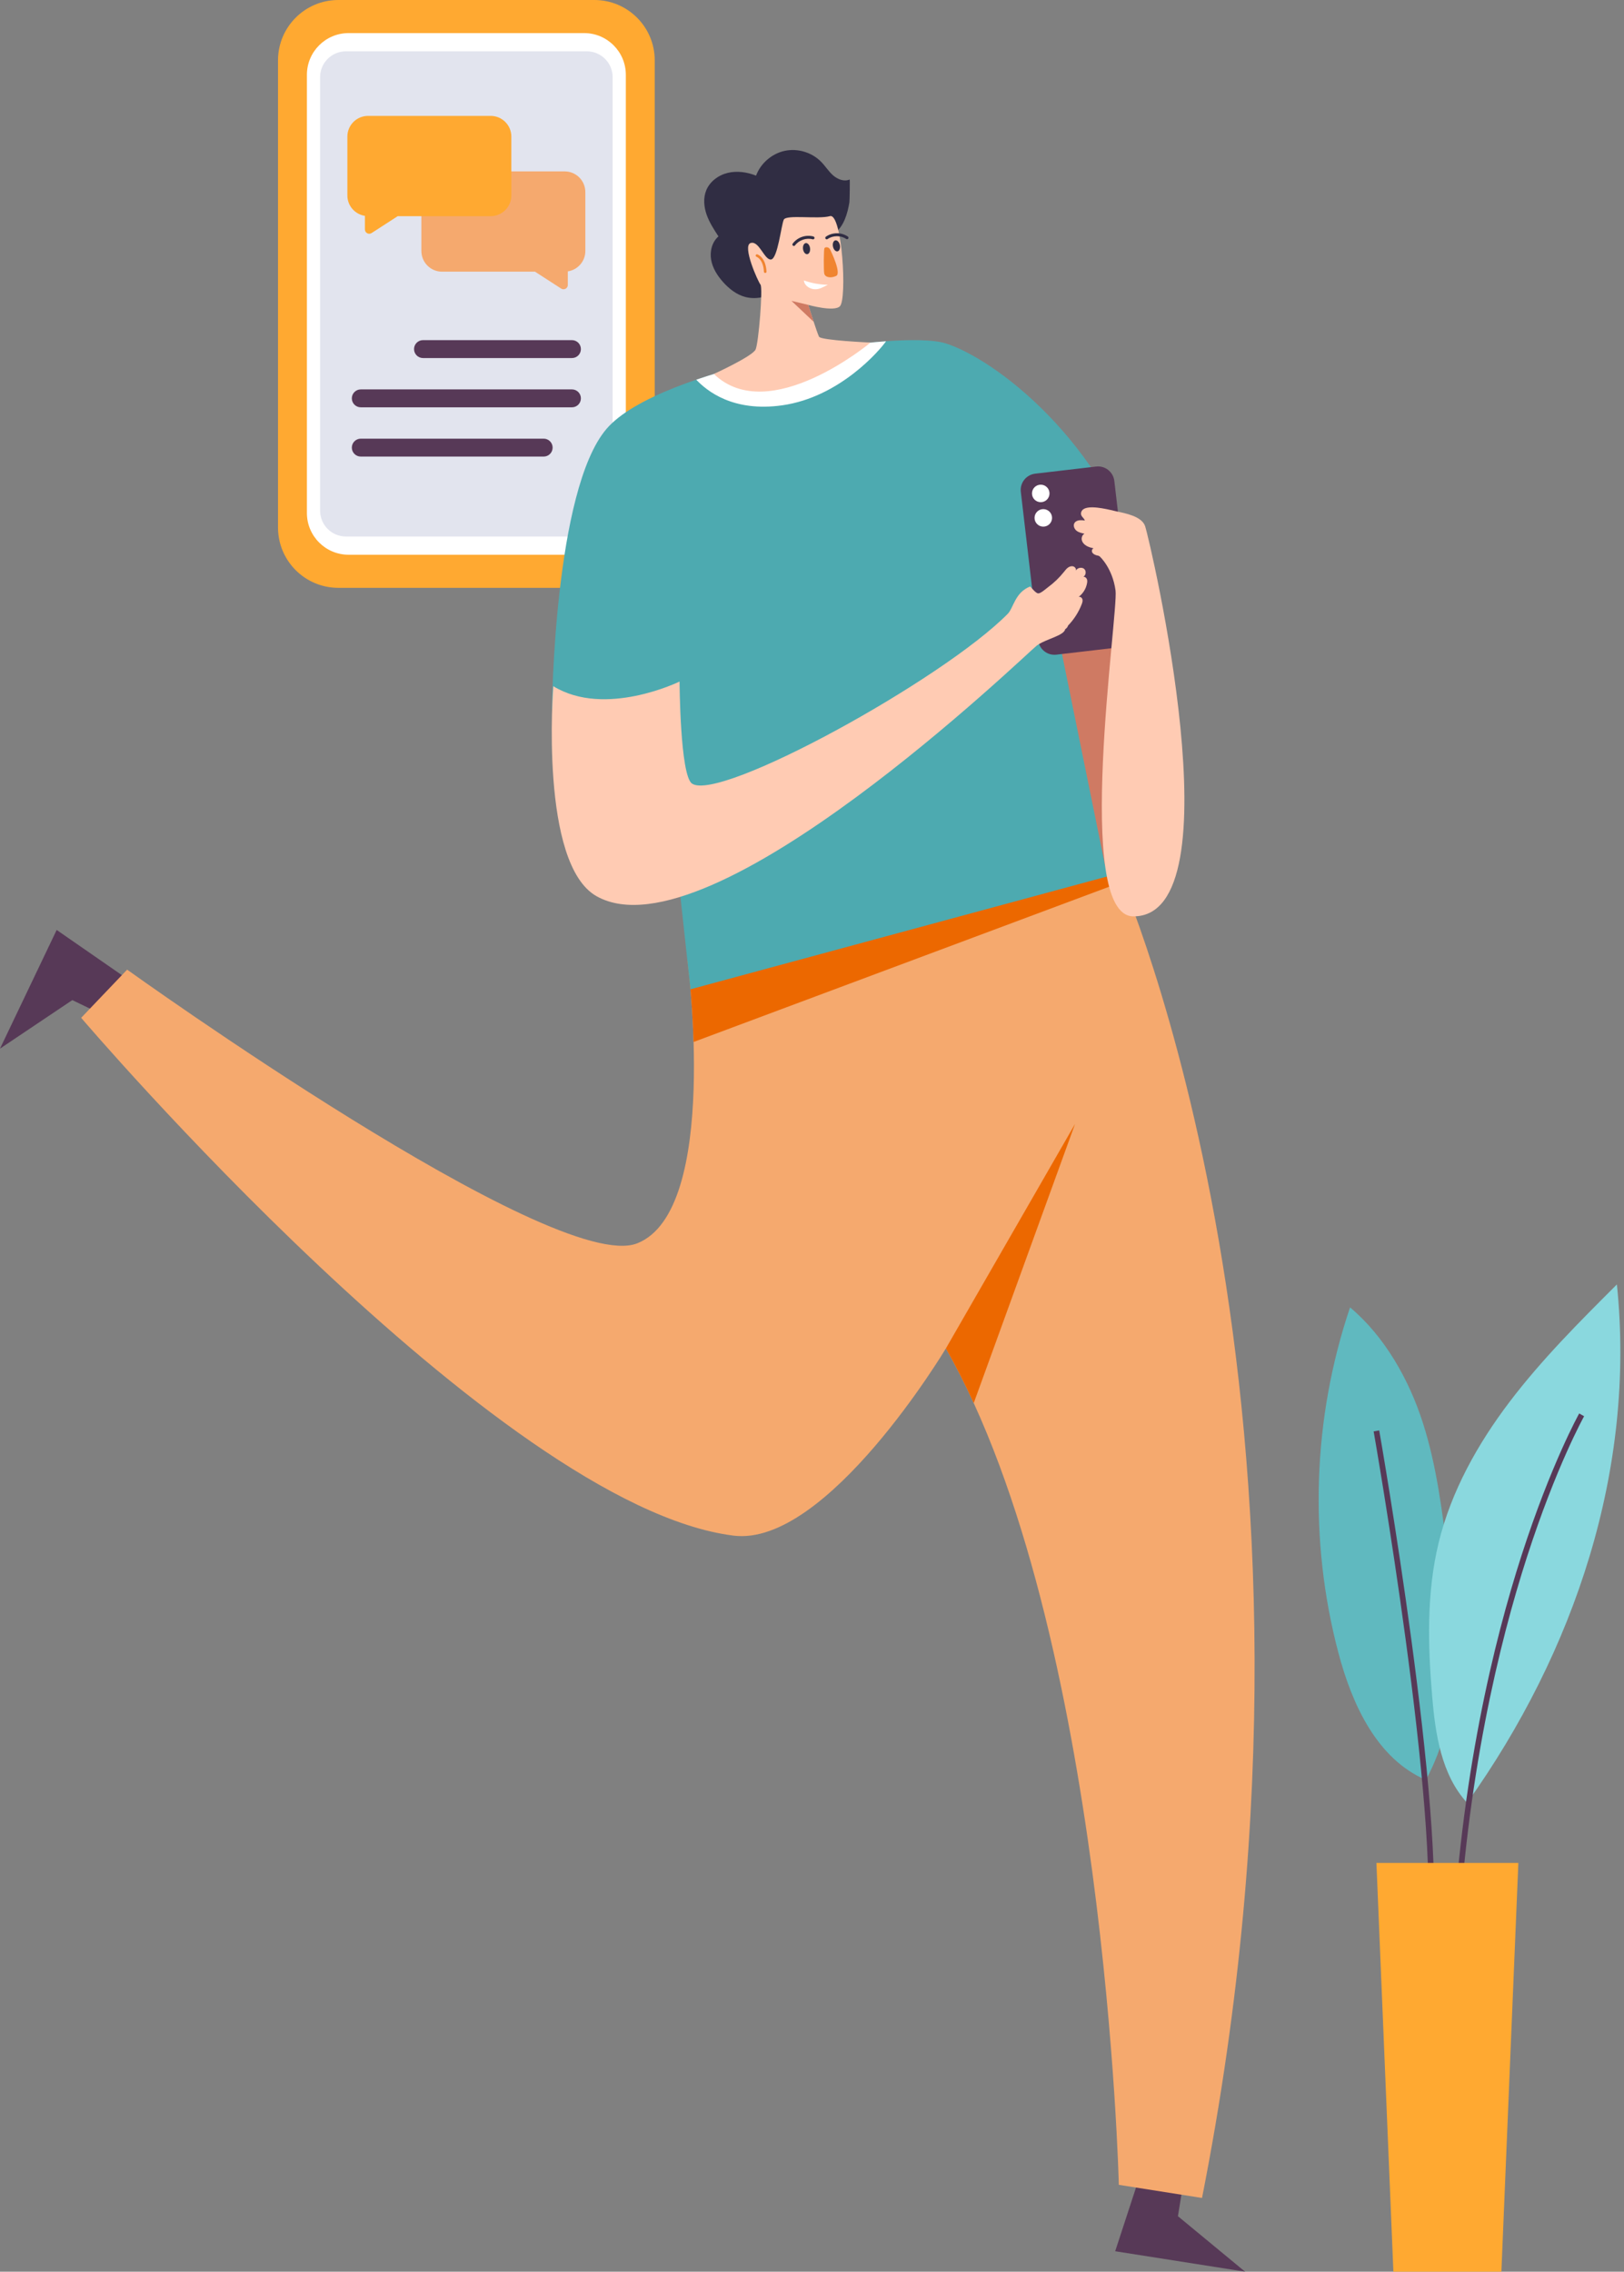 <svg width="143" height="200" viewBox="0 0 143 200" fill="none" xmlns="http://www.w3.org/2000/svg">
<rect x="0" y="0" width="143" height="200" fill="#808080" stroke="none"/>
<path d="M52.338 0H29.793C26.858 0 24.48 2.379 24.48 5.313V46.44C24.48 49.374 26.858 51.753 29.793 51.753H52.338C55.272 51.753 57.651 49.374 57.651 46.44V5.313C57.651 2.379 55.272 0 52.338 0Z" fill="#FFA931"/>
<path d="M51.433 2.913H30.698C28.669 2.913 27.024 4.558 27.024 6.587V45.166C27.024 47.195 28.669 48.84 30.698 48.84H51.433C53.462 48.84 55.107 47.195 55.107 45.166V6.587C55.107 4.558 53.462 2.913 51.433 2.913Z" fill="white"/>
<path d="M51.669 4.518H30.462C29.204 4.518 28.185 5.537 28.185 6.794V44.958C28.185 46.216 29.204 47.235 30.462 47.235H51.669C52.926 47.235 53.946 46.216 53.946 44.958V6.794C53.946 5.537 52.926 4.518 51.669 4.518Z" fill="#E2E4EE"/>
<path d="M49.722 15.09H38.925C38.442 15.09 37.979 15.282 37.638 15.623C37.297 15.965 37.105 16.427 37.105 16.91V22.1C37.105 22.582 37.297 23.045 37.638 23.386C37.979 23.728 38.442 23.919 38.925 23.919H47.11L49.412 25.407C49.665 25.57 49.999 25.389 49.999 25.088V23.892C50.871 23.758 51.542 23.01 51.542 22.1V16.91C51.542 16.428 51.35 15.965 51.009 15.623C50.668 15.282 50.205 15.09 49.722 15.09Z" fill="#F5A96E"/>
<path d="M32.408 10.203H43.206C43.445 10.203 43.681 10.25 43.902 10.341C44.123 10.433 44.324 10.567 44.492 10.736C44.661 10.905 44.796 11.105 44.887 11.326C44.978 11.547 45.026 11.783 45.026 12.022V17.212C45.026 17.695 44.834 18.157 44.492 18.499C44.151 18.84 43.688 19.032 43.206 19.032H35.02L32.719 20.519C32.466 20.683 32.132 20.501 32.132 20.2V19.004C31.259 18.87 30.588 18.122 30.588 17.212V12.023C30.588 11.54 30.78 11.077 31.122 10.736C31.463 10.395 31.926 10.203 32.408 10.203Z" fill="#FFA931"/>
<path d="M50.363 29.946H37.246C36.81 29.946 36.458 30.299 36.458 30.734V30.734C36.458 31.17 36.81 31.523 37.246 31.523H50.363C50.798 31.523 51.151 31.17 51.151 30.734V30.734C51.151 30.299 50.798 29.946 50.363 29.946Z" fill="#573957"/>
<path d="M50.363 34.283H31.768C31.333 34.283 30.98 34.636 30.98 35.071V35.072C30.98 35.507 31.333 35.86 31.768 35.86H50.363C50.798 35.86 51.151 35.507 51.151 35.072V35.071C51.151 34.636 50.798 34.283 50.363 34.283Z" fill="#573957"/>
<path d="M47.873 38.62H31.768C31.333 38.62 30.98 38.973 30.98 39.409V39.409C30.98 39.844 31.333 40.197 31.768 40.197H47.873C48.308 40.197 48.661 39.844 48.661 39.409V39.409C48.661 38.973 48.308 38.62 47.873 38.62Z" fill="#573957"/>
<path d="M104.365 191.133L103.722 195.116L109.634 200L98.196 198.201L100.509 191.133H104.365ZM10.002 89.804L6.368 88.05L0 92.322L4.99 81.874L11.103 86.109L10.002 89.804Z" fill="#573957"/>
<path d="M98.517 76.887L60.543 84.597C60.543 84.597 63.434 106.573 56.109 109.464C48.784 112.356 11.195 85.368 11.195 85.368L7.147 89.609C7.147 89.609 43.772 132.596 64.591 135.198C72.817 136.227 83.289 118.717 83.289 118.717C97.361 143.391 98.517 192.354 98.517 192.354L105.843 193.51C119.529 124.115 98.517 76.887 98.517 76.887V76.887Z" fill="#F5A96E"/>
<path d="M98.517 76.887L60.543 84.597C60.543 84.597 60.952 87.705 61.072 91.737L98.832 77.633C98.631 77.144 98.517 76.887 98.517 76.887V76.887ZM85.741 123.529L94.662 98.952L83.289 118.717C84.154 120.234 84.971 121.845 85.741 123.529Z" fill="#EC6800"/>
<path d="M98.517 76.887L60.801 87.098L58.81 68.791L48.603 62.42C48.603 62.42 48.784 43.153 53.41 37.755C58.037 32.358 79.048 28.888 83.289 30.237C87.53 31.587 97.168 38.719 100.831 51.056L93.891 58.522L98.517 76.887V76.887Z" fill="#4DAAB0"/>
<path d="M61.308 33.428C62.215 34.389 64.518 36.303 68.88 35.684C73.972 34.961 77.499 30.799 78.019 30.045C73.288 30.385 66.638 31.606 61.308 33.428Z" fill="white"/>
<path d="M59.838 60.005V48.936C59.838 48.936 61.706 64.25 62.859 65.653C64.012 67.056 72.894 64.576 72.894 64.576C72.894 64.576 63.241 71.875 61.121 70.911C59 69.948 59.838 60.005 59.838 60.005V60.005Z" fill="#4DAAB0"/>
<path d="M97.309 76.219L93.513 57.579L98.807 52.888C98.807 52.888 101.891 73.706 101.506 75.152C101.12 76.597 97.309 76.219 97.309 76.219Z" fill="#CF7A63"/>
<path d="M96.519 41.075L91.154 41.702C90.362 41.795 89.795 42.512 89.888 43.304L91.417 56.371C91.509 57.163 92.226 57.73 93.018 57.637L98.383 57.01C99.175 56.917 99.742 56.2 99.649 55.408L98.121 42.341C98.028 41.549 97.311 40.982 96.519 41.075Z" fill="#573957"/>
<path d="M91.642 44.213C92.068 44.213 92.413 43.868 92.413 43.442C92.413 43.016 92.068 42.671 91.642 42.671C91.216 42.671 90.871 43.016 90.871 43.442C90.871 43.868 91.216 44.213 91.642 44.213Z" fill="white"/>
<path d="M91.867 46.366C92.293 46.366 92.638 46.02 92.638 45.594C92.638 45.169 92.293 44.823 91.867 44.823C91.441 44.823 91.096 45.169 91.096 45.594C91.096 46.02 91.441 46.366 91.867 46.366Z" fill="white"/>
<path d="M95.721 51.332C95.741 51.211 95.749 51.083 95.698 50.971C95.647 50.86 95.511 50.754 95.392 50.783C95.634 50.648 95.67 50.256 95.457 50.079C95.244 49.901 94.825 49.994 94.735 50.257C94.79 50.098 94.668 49.917 94.509 49.867C94.349 49.818 94.171 49.875 94.036 49.974C93.901 50.073 93.799 50.209 93.695 50.34C93.283 50.856 92.805 51.316 92.273 51.707C92.096 51.837 91.646 52.251 91.42 52.242C91.199 52.232 90.871 51.784 90.71 51.635C89.361 52.164 89.248 53.525 88.734 54.044C82.968 59.88 63.308 70.667 60.928 68.983C59.879 68.242 59.838 60.004 59.838 60.004C59.838 60.004 53.283 63.217 48.72 60.413C48.72 60.413 47.475 76.084 52.543 78.911C62.566 84.501 90.517 57.417 91.289 56.839C92.06 56.261 93.698 55.972 93.795 55.393C93.935 55.307 94.012 55.199 94.042 55.082C94.565 54.54 94.981 53.896 95.25 53.193C95.302 53.057 95.35 52.909 95.314 52.767C95.278 52.626 95.11 52.502 94.974 52.553C95.37 52.257 95.637 51.819 95.721 51.332L95.721 51.332Z" fill="#FFCBB3"/>
<path d="M96.844 49C96.844 49 97.957 50 98.228 51.988C98.5 53.976 94.466 80.667 99.803 80.678C109.005 80.696 101.279 47.658 100.831 46.321C100.539 45.452 99.077 45.188 98.32 45.024C97.859 44.925 96.288 44.485 95.561 44.75C95.388 44.813 95.263 44.916 95.211 45.072C95.091 45.438 95.422 45.551 95.528 45.823C95.372 45.802 95.15 45.788 94.995 45.813C94.839 45.839 94.684 45.918 94.606 46.055C94.48 46.274 94.594 46.567 94.791 46.725C94.989 46.882 95.246 46.936 95.494 46.986C95.296 47.087 95.208 47.348 95.261 47.563C95.315 47.778 95.483 47.951 95.675 48.061C95.868 48.171 96.086 48.227 96.301 48.282C96.154 48.309 96.107 48.513 96.18 48.643C96.253 48.774 96.401 48.841 96.543 48.887C96.686 48.933 96.732 48.902 96.844 49Z" fill="#FFCBB3"/>
<path d="M74.819 15.802C74.334 16.017 73.756 15.79 73.358 15.44C72.96 15.089 72.677 14.626 72.306 14.247C71.493 13.416 70.244 13.038 69.106 13.279C67.969 13.52 66.98 14.373 66.574 15.462C65.786 15.154 64.909 15.022 64.087 15.219C63.264 15.416 62.506 15.974 62.187 16.757C61.912 17.433 61.98 18.209 62.221 18.897C62.463 19.585 62.865 20.203 63.264 20.814C62.692 21.305 62.489 22.135 62.62 22.877C62.752 23.62 63.174 24.282 63.679 24.843C64.208 25.432 64.86 25.943 65.626 26.146C66.713 26.434 67.89 26.057 68.806 25.404C69.722 24.752 70.424 23.849 71.111 22.958C71.821 22.039 72.517 21.178 73.483 20.523C74.312 19.961 74.633 18.764 74.791 17.825C74.82 17.65 74.842 15.792 74.819 15.802Z" fill="#302D43"/>
<path d="M62.859 32.924C62.859 32.924 66.268 31.367 66.535 30.768C66.802 30.169 67.19 25.346 66.965 25.061C66.74 24.777 65.338 21.653 66.09 21.399C66.841 21.145 67.31 22.921 67.896 22.846C68.482 22.77 68.794 19.806 69.016 19.339C69.238 18.871 72.025 19.322 73.085 19.028C74.144 18.734 74.604 26.293 73.959 26.961C73.452 27.487 71.163 26.842 71.163 26.842C71.163 26.842 71.95 29.322 72.118 29.645C72.285 29.969 76.653 30.16 76.653 30.16C76.653 30.16 67.727 37.622 62.859 32.924Z" fill="#FFCBB3"/>
<path d="M72.894 25.07C72.177 25.061 71.465 24.932 70.789 24.691C70.815 25.125 71.277 25.434 71.712 25.465C72.146 25.497 72.505 25.264 72.894 25.07Z" fill="white"/>
<path d="M73.115 22.001C73.161 22.102 74.123 24.07 73.621 24.297C73.12 24.523 72.627 24.413 72.573 24.058C72.52 23.703 72.532 21.985 72.593 21.856C72.654 21.728 72.981 21.705 73.115 22.001Z" fill="#F08430"/>
<path d="M71.085 22.377C71.256 22.354 71.364 22.116 71.328 21.847C71.291 21.577 71.122 21.378 70.952 21.401C70.781 21.424 70.673 21.662 70.71 21.931C70.747 22.201 70.915 22.401 71.085 22.377Z" fill="#302D43"/>
<path d="M69.897 21.655C69.918 21.656 69.939 21.652 69.959 21.643C69.978 21.634 69.994 21.62 70.007 21.603C70.349 21.138 71.001 20.915 71.557 21.069C71.573 21.074 71.591 21.075 71.607 21.073C71.624 21.071 71.64 21.066 71.655 21.057C71.67 21.049 71.683 21.038 71.693 21.025C71.704 21.011 71.712 20.996 71.716 20.98C71.721 20.963 71.722 20.946 71.72 20.93C71.718 20.913 71.713 20.896 71.704 20.882C71.696 20.867 71.685 20.854 71.672 20.844C71.659 20.833 71.643 20.825 71.627 20.821C70.959 20.635 70.209 20.893 69.799 21.45C69.785 21.468 69.776 21.491 69.774 21.514C69.772 21.537 69.776 21.561 69.786 21.582C69.796 21.603 69.812 21.621 69.832 21.634C69.851 21.647 69.874 21.654 69.898 21.655L69.897 21.655Z" fill="#302D43"/>
<path d="M73.749 22.128C73.918 22.093 74.011 21.849 73.957 21.582C73.902 21.316 73.721 21.128 73.553 21.162C73.384 21.197 73.291 21.441 73.346 21.707C73.4 21.974 73.581 22.162 73.749 22.128Z" fill="#302D43"/>
<path d="M74.631 21.052C74.612 21.06 74.59 21.063 74.569 21.061C74.548 21.058 74.528 21.051 74.511 21.039C74.034 20.713 73.344 20.718 72.871 21.048C72.857 21.058 72.841 21.065 72.825 21.068C72.808 21.072 72.791 21.072 72.775 21.07C72.758 21.067 72.742 21.06 72.728 21.051C72.714 21.042 72.701 21.03 72.692 21.017C72.682 21.003 72.675 20.987 72.671 20.971C72.668 20.954 72.667 20.937 72.67 20.92C72.673 20.904 72.679 20.888 72.688 20.873C72.697 20.859 72.709 20.847 72.723 20.837C73.291 20.441 74.085 20.436 74.656 20.826C74.675 20.839 74.691 20.857 74.701 20.878C74.71 20.9 74.714 20.923 74.712 20.947C74.709 20.97 74.7 20.992 74.686 21.011C74.672 21.029 74.653 21.044 74.631 21.052Z" fill="#302D43"/>
<path d="M71.164 26.841L69.692 26.489L71.647 28.332L71.164 26.841Z" fill="#CF7A63"/>
<path d="M67.423 24.026C67.406 24.032 67.388 24.035 67.37 24.034C67.352 24.032 67.334 24.026 67.319 24.017C67.303 24.007 67.291 23.994 67.282 23.978C67.272 23.962 67.267 23.945 67.266 23.926C67.215 22.828 66.636 22.615 66.611 22.606C66.584 22.596 66.562 22.575 66.55 22.549C66.538 22.523 66.536 22.493 66.545 22.465C66.554 22.438 66.573 22.415 66.599 22.401C66.625 22.387 66.655 22.384 66.683 22.392C66.713 22.402 67.433 22.651 67.493 23.916C67.493 23.939 67.487 23.962 67.475 23.982C67.462 24.001 67.444 24.016 67.423 24.025V24.026Z" fill="#F08430"/>
<path d="M125.552 156.704C121.257 154.856 119.064 150.08 117.864 145.561C115.22 135.601 115.577 124.865 118.878 115.104C121.93 117.662 124.073 121.468 125.288 125.261C126.503 129.054 126.994 133.034 127.479 136.987C128.298 143.65 128.769 150.812 125.552 156.704L125.552 156.704Z" fill="#60B9BF"/>
<path d="M129.187 158.724C126.915 156.249 126.387 152.674 126.106 149.326C125.726 144.81 125.611 140.207 126.684 135.804C127.789 131.273 130.12 127.114 132.941 123.4C135.762 119.686 139.074 116.378 142.374 113.083C144.054 129.357 138.679 145.399 129.187 158.724Z" fill="#8AD8DE"/>
<path d="M128.33 172.253L127.832 172.23C128.569 156.536 131.578 144.384 133.973 136.953C136.571 128.894 139.03 124.485 139.055 124.442L139.488 124.686C139.464 124.729 137.024 129.106 134.441 137.123C132.058 144.522 129.063 156.623 128.33 172.253ZM126.083 170.602L125.589 170.54C126.911 160.032 121.014 126.36 120.955 126.021L121.445 125.934C121.504 126.274 127.415 160.02 126.083 170.602Z" fill="#573957"/>
<path d="M133.697 164.017H121.2L122.694 200H132.203L133.697 164.017Z" fill="#FFA931"/>
</svg>
